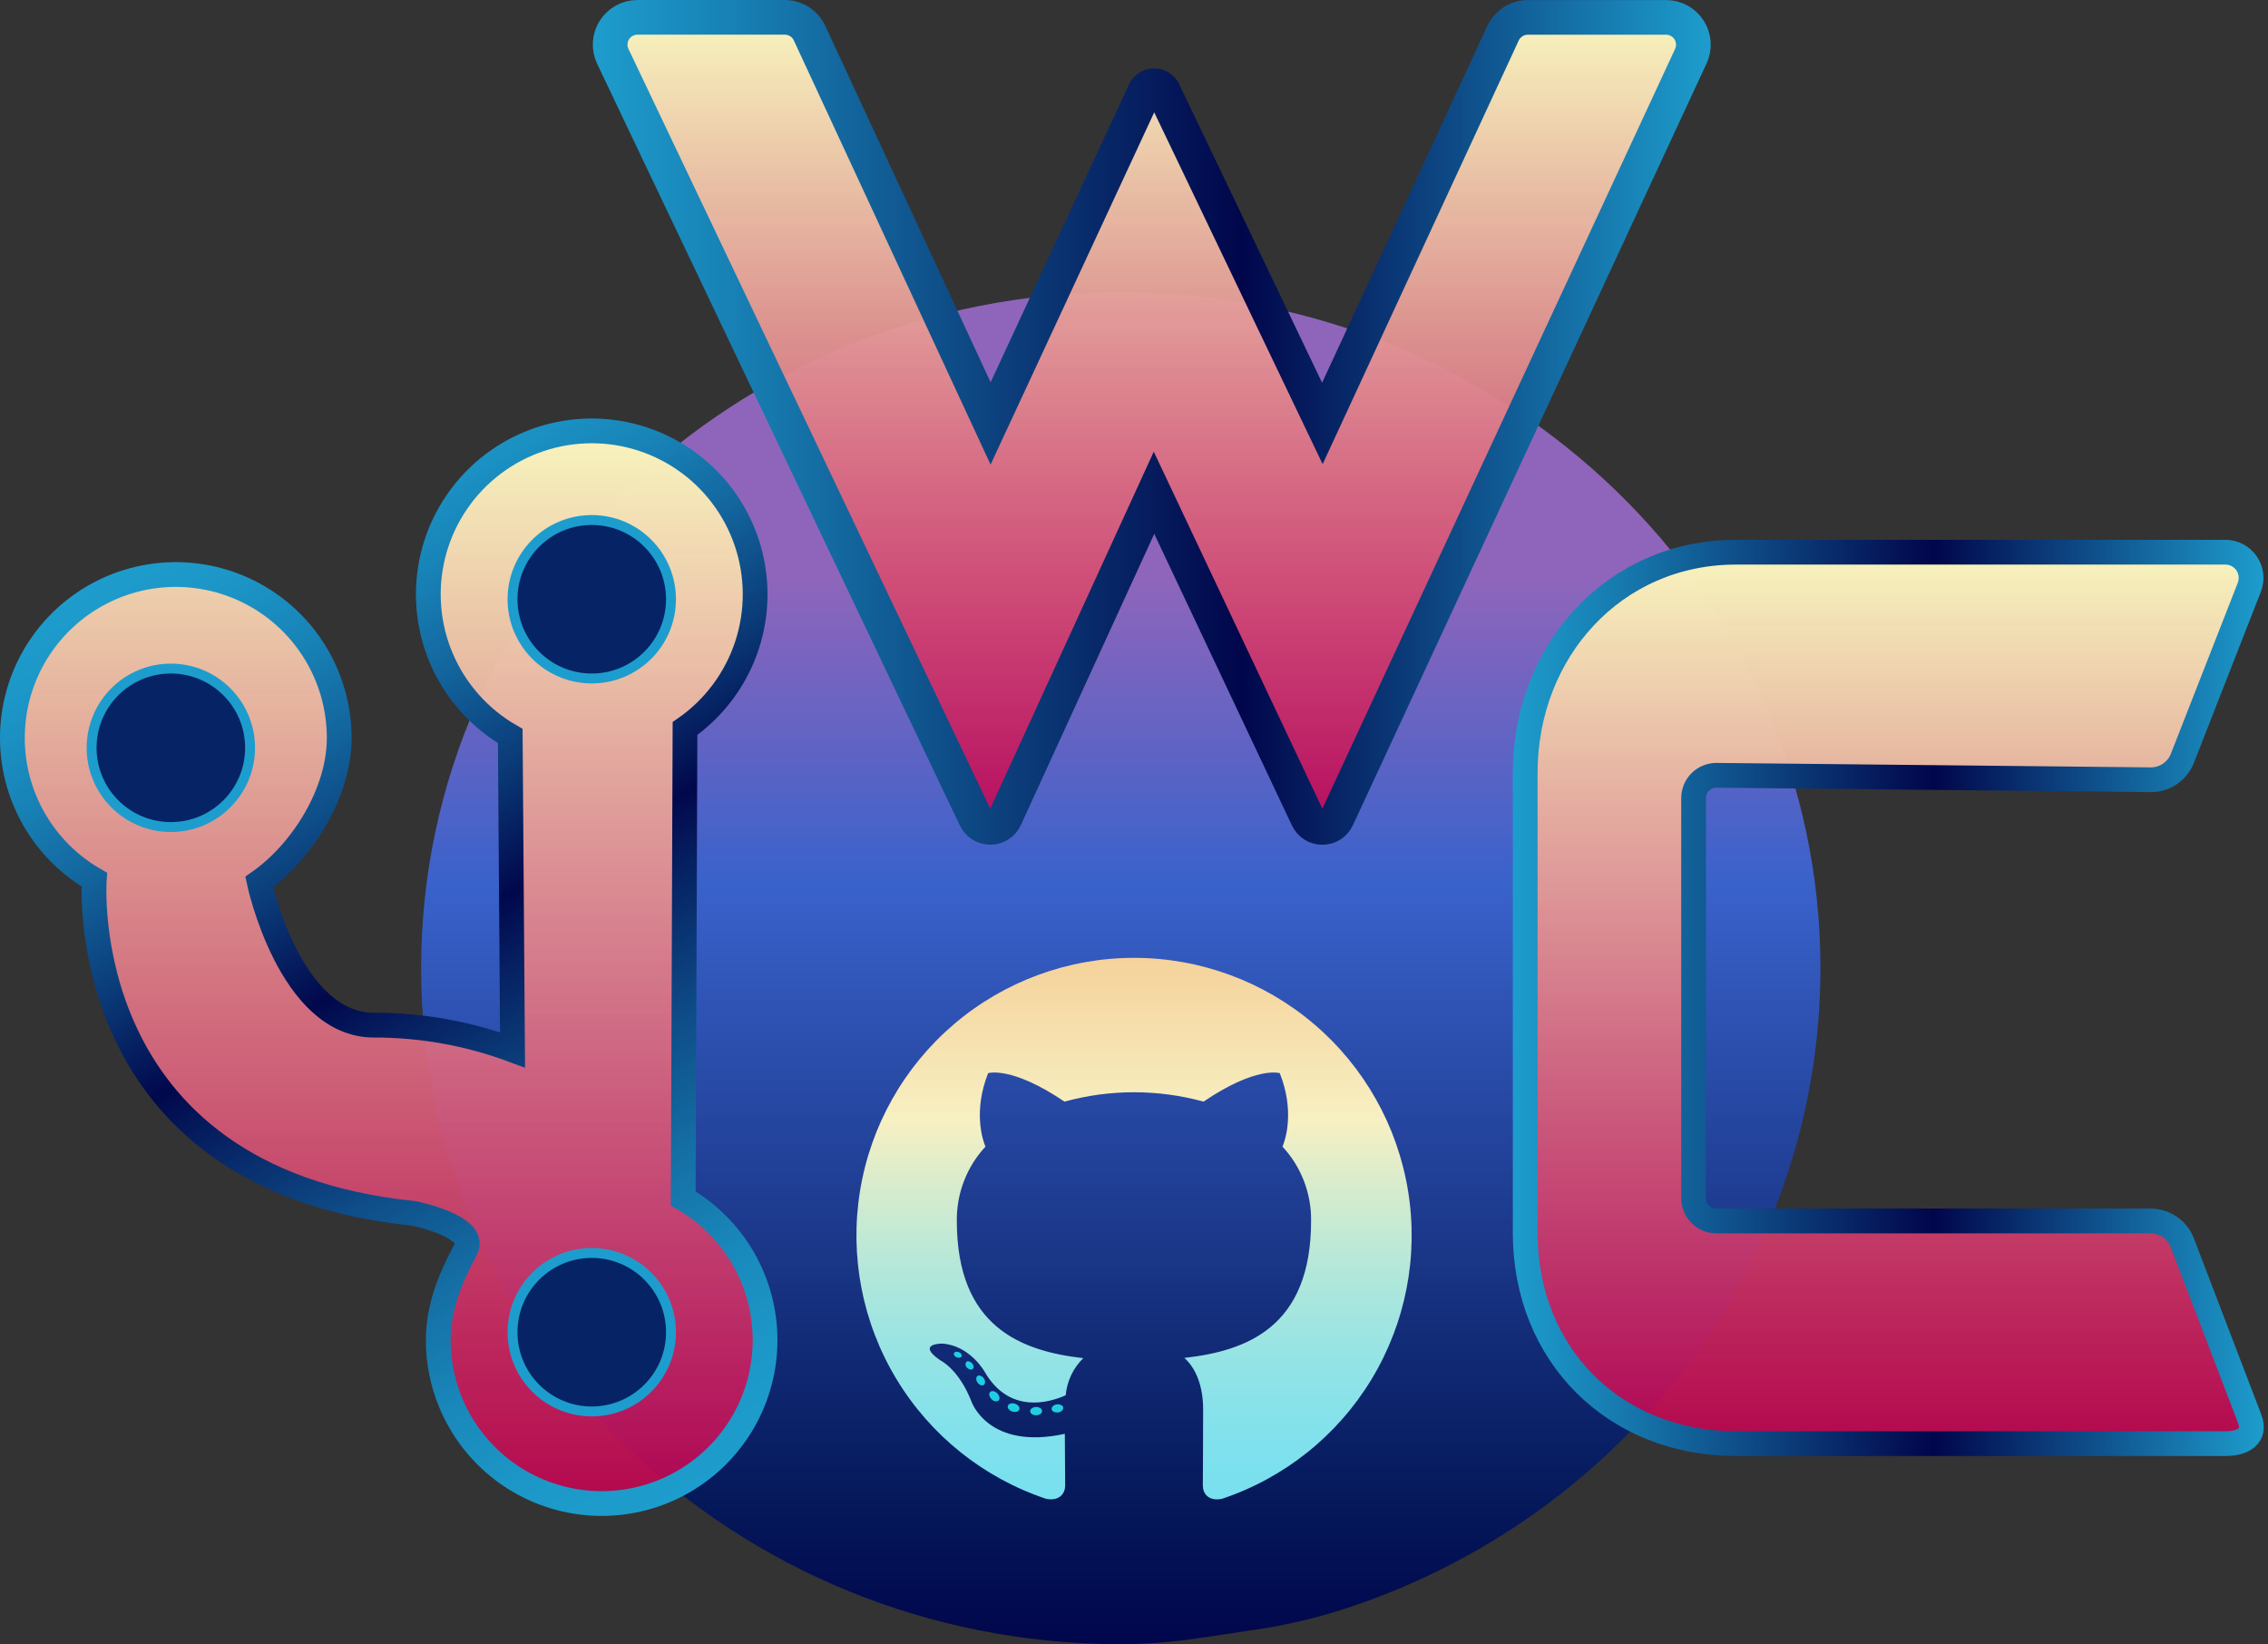 <svg width="458" height="332" viewBox="0 0 458 332" fill="none" xmlns="http://www.w3.org/2000/svg">
<rect x="0" y="0" width="458" height="332" fill="#333333" stroke="none"/>
<path d="M253.13 329.13C259.151 328.265 265.091 326.907 270.89 325.07C327.09 307.07 367.62 255.84 367.62 195.5C367.62 120.11 304.35 59 226.31 59C148.27 59 85.04 120.11 85.04 195.5C85.04 270.89 148.31 332 226.35 332H226.45C231.808 331.967 237.155 331.539 242.45 330.72L253.13 329.13Z" fill="url(#paint0_linear_2_6)"/>
<path d="M440.72 153.1L454.23 118.58C454.538 117.794 454.649 116.944 454.553 116.105C454.458 115.266 454.16 114.463 453.684 113.765C453.208 113.068 452.569 112.497 451.822 112.102C451.076 111.707 450.244 111.501 449.4 111.5H350.57C325.95 111.5 308 131.45 308 156.06V248.94C308 273.55 326 291.5 350.57 291.5H449.46C453.1 291.5 455.61 289.85 454.3 286.5L440.69 250.93C440.192 249.639 439.315 248.529 438.175 247.746C437.034 246.962 435.684 246.542 434.3 246.54H346.61C346.005 246.541 345.406 246.423 344.847 246.193C344.287 245.962 343.779 245.624 343.351 245.196C342.923 244.769 342.583 244.261 342.351 243.703C342.119 243.144 342 242.545 342 241.94V161.15C342 160.542 342.121 159.939 342.355 159.378C342.589 158.817 342.933 158.307 343.365 157.88C343.797 157.452 344.31 157.114 344.874 156.886C345.438 156.657 346.042 156.543 346.65 156.55L434.28 157.45C435.668 157.465 437.028 157.057 438.179 156.28C439.33 155.503 440.216 154.394 440.72 153.1Z" fill="url(#paint1_linear_2_6)" stroke="url(#paint2_linear_2_6)" stroke-width="5" stroke-miterlimit="10"/>
<path d="M194.17 273.89C194.05 274.17 193.61 274.25 193.17 274.06C192.73 273.87 192.53 273.5 192.66 273.22C192.79 272.94 193.22 272.85 193.66 273.04C194.1 273.23 194.3 273.61 194.16 273.89H194.17Z" fill="#20CEE3"/>
<path d="M196.44 276.42C196.17 276.67 195.65 276.55 195.29 276.16C195.122 276.023 195.012 275.827 194.982 275.611C194.952 275.396 195.005 275.178 195.13 275C195.41 274.75 195.91 274.87 196.28 275.26C196.65 275.65 196.72 276.17 196.44 276.42Z" fill="#20CEE3"/>
<path d="M198.65 279.65C198.31 279.89 197.74 279.65 197.4 279.17C197.06 278.69 197.05 278.07 197.4 277.83C197.75 277.59 198.31 277.83 198.66 278.3C199.01 278.77 199 279.41 198.66 279.65H198.65Z" fill="#20CEE3"/>
<path d="M201.68 282.75C201.37 283.09 200.68 283 200.24 282.54C199.8 282.08 199.61 281.44 199.92 281.1C200.23 280.76 200.92 280.86 201.37 281.32C201.82 281.78 202 282.41 201.68 282.75Z" fill="#20CEE3"/>
<path d="M205.85 284.58C205.72 285.02 205.09 285.22 204.45 285.03C203.81 284.84 203.4 284.33 203.53 283.88C203.66 283.43 204.3 283.23 204.94 283.43C205.58 283.63 205.99 284.13 205.85 284.58Z" fill="#20CEE3"/>
<path d="M210.44 284.92C210.44 285.38 209.92 285.76 209.25 285.77C208.58 285.78 208.04 285.41 208.03 284.96C208.02 284.51 208.56 284.11 209.23 284.1C209.9 284.09 210.44 284.46 210.44 284.92Z" fill="#20CEE3"/>
<path d="M214.71 284.19C214.79 284.64 214.33 285.1 213.71 285.19C213.09 285.28 212.45 285.03 212.37 284.58C212.29 284.13 212.76 283.66 213.37 283.58C213.98 283.5 214.63 283.73 214.71 284.19Z" fill="#20CEE3"/>
<path fill-rule="evenodd" clip-rule="evenodd" d="M229.04 193.41C215.727 193.402 202.845 198.133 192.701 206.755C182.557 215.377 175.812 227.328 173.675 240.469C171.537 253.61 174.146 267.082 181.034 278.475C187.922 289.868 198.641 298.438 211.27 302.65C214.07 303.17 215.1 301.44 215.1 299.96C215.1 298.48 215.05 294.2 215.03 289.52C199.43 292.91 196.14 282.91 196.14 282.91C193.59 276.43 189.92 274.7 189.92 274.7C184.83 271.22 190.3 271.3 190.3 271.3C195.93 271.69 198.89 277.07 198.89 277.07C203.89 285.64 212.01 283.17 215.21 281.73C215.46 278.889 216.72 276.232 218.76 274.24C206.31 272.82 193.22 268.01 193.22 246.53C193.15 240.974 195.22 235.603 199 231.53C198.42 230.12 196.5 224.41 199.54 216.69C199.54 216.69 204.25 215.19 214.96 222.44C224.15 219.92 233.85 219.92 243.04 222.44C253.74 215.19 258.44 216.69 258.44 216.69C261.49 224.41 259.57 230.12 258.99 231.53C262.767 235.604 264.832 240.975 264.76 246.53C264.76 268.06 251.64 272.8 239.16 274.19C241.16 275.93 242.96 279.34 242.96 284.57C242.96 292.07 242.9 298.11 242.9 299.96C242.9 301.45 243.9 303.2 246.75 302.65C259.375 298.439 270.089 289.875 276.978 278.488C283.867 267.101 286.48 253.635 284.35 240.499C282.221 227.362 275.487 215.411 265.353 206.784C255.22 198.157 242.348 193.416 229.04 193.41Z" fill="url(#paint3_linear_2_6)"/>
<path d="M123.75 11.38L196.97 165.14C197.233 165.714 197.656 166.201 198.188 166.543C198.719 166.884 199.338 167.065 199.97 167.065C200.602 167.065 201.22 166.884 201.752 166.543C202.284 166.201 202.707 165.714 202.97 165.14L233.04 99.5L264.04 165.14C264.3 165.718 264.722 166.208 265.254 166.552C265.786 166.896 266.406 167.079 267.04 167.079C267.674 167.079 268.294 166.896 268.826 166.552C269.358 166.208 269.78 165.718 270.04 165.14L341.45 11.34C341.84 10.5 342.012 9.576 341.95 8.652C341.888 7.728 341.594 6.835 341.096 6.055C340.598 5.274 339.911 4.632 339.099 4.187C338.287 3.743 337.376 3.51 336.45 3.51H308.52C307.47 3.513 306.442 3.815 305.557 4.38C304.672 4.944 303.965 5.749 303.52 6.7L267.04 85.5L234.96 18.5C234.789 18.142 234.521 17.84 234.185 17.629C233.85 17.417 233.461 17.305 233.065 17.305C232.669 17.305 232.28 17.417 231.945 17.629C231.609 17.84 231.341 18.142 231.17 18.5L200.04 85.5L163.48 6.69C163.038 5.737 162.332 4.93 161.446 4.365C160.56 3.8 159.531 3.5 158.48 3.5H128.73C127.799 3.499 126.883 3.734 126.068 4.183C125.252 4.631 124.564 5.279 124.066 6.066C123.569 6.853 123.279 7.753 123.224 8.682C123.169 9.612 123.35 10.54 123.75 11.38Z" fill="url(#paint4_linear_2_6)" stroke="url(#paint5_linear_2_6)" stroke-width="7" stroke-miterlimit="10"/>
<path d="M94.04 252.31C91.04 257.85 88.5 263.84 88.5 270.61C88.502 276.404 90.03 282.094 92.929 287.11C95.829 292.126 99.997 296.291 105.017 299.185C110.036 302.078 115.728 303.6 121.522 303.596C127.315 303.592 133.006 302.063 138.021 299.163C143.036 296.262 147.2 292.093 150.092 287.073C152.985 282.053 154.505 276.36 154.5 270.567C154.495 264.773 152.964 259.083 150.063 254.068C147.161 249.054 142.99 244.892 137.97 242L138.33 147.1C144.199 143.02 148.585 137.144 150.827 130.356C153.07 123.569 153.048 116.237 150.764 109.463C148.481 102.689 144.06 96.84 138.166 92.795C132.272 88.751 125.224 86.729 118.083 87.034C110.941 87.34 104.091 89.956 98.565 94.49C93.038 99.023 89.132 105.229 87.436 112.173C85.74 119.117 86.344 126.424 89.158 132.995C91.972 139.566 96.844 145.046 103.04 148.61L103.5 212C94.541 208.672 85.057 206.978 75.5 207C58.5 207 52.33 178.1 52.33 178.1C60.9 172.1 68.5 160.23 68.5 149C68.499 143.206 66.972 137.514 64.072 132.497C61.173 127.48 57.004 123.315 51.985 120.42C46.965 117.526 41.272 116.004 35.478 116.008C29.683 116.012 23.992 117.542 18.977 120.443C13.961 123.344 9.798 127.515 6.905 132.536C4.013 137.557 2.494 143.25 2.5 149.045C2.506 154.839 4.038 160.53 6.942 165.544C9.845 170.558 14.018 174.72 19.04 177.61C19.04 177.61 14.5 238 83.5 245C83.5 245 96.57 247.61 94.04 252.31Z" fill="url(#paint6_linear_2_6)" stroke="url(#paint7_linear_2_6)" stroke-width="5" stroke-miterlimit="10"/>
<path d="M119.5 285C128.337 285 135.5 277.837 135.5 269C135.5 260.163 128.337 253 119.5 253C110.663 253 103.5 260.163 103.5 269C103.5 277.837 110.663 285 119.5 285Z" fill="#062465" stroke="#1D9DCD" stroke-width="2" stroke-miterlimit="10"/>
<path d="M119.5 137C128.337 137 135.5 129.837 135.5 121C135.5 112.163 128.337 105 119.5 105C110.663 105 103.5 112.163 103.5 121C103.5 129.837 110.663 137 119.5 137Z" fill="#062465" stroke="#1D9DCD" stroke-width="2" stroke-miterlimit="10"/>
<path d="M34.5 167C43.337 167 50.5 159.837 50.5 151C50.5 142.163 43.337 135 34.5 135C25.663 135 18.5 142.163 18.5 151C18.5 159.837 25.663 167 34.5 167Z" fill="#062465" stroke="#1D9DCD" stroke-width="2" stroke-miterlimit="10"/>
<defs>
<linearGradient id="paint0_linear_2_6" x1="226.31" y1="59" x2="226.31" y2="332" gradientUnits="userSpaceOnUse">
<stop offset="0.21" stop-color="#8F65BB"/>
<stop offset="0.438" stop-color="#3962CB"/>
<stop offset="0.891" stop-color="#05195B"/>
<stop offset="1" stop-color="#01064B"/>
</linearGradient>
<linearGradient id="paint1_linear_2_6" x1="381.326" y1="111.5" x2="381.326" y2="291.5" gradientUnits="userSpaceOnUse">
<stop stop-color="#F8F5BE"/>
<stop offset="1" stop-color="#C50251" stop-opacity="0.88"/>
</linearGradient>
<linearGradient id="paint2_linear_2_6" x1="305.5" y1="201.5" x2="457.15" y2="201.5" gradientUnits="userSpaceOnUse">
<stop stop-color="#1D9DCD"/>
<stop offset="0.15" stop-color="#1678AD"/>
<stop offset="0.49" stop-color="#05195B"/>
<stop offset="0.56" stop-color="#01064B"/>
<stop offset="1" stop-color="#1D9DCD"/>
</linearGradient>
<linearGradient id="paint3_linear_2_6" x1="228.99" y1="193.41" x2="228.99" y2="302.75" gradientUnits="userSpaceOnUse">
<stop stop-color="#F5D29B"/>
<stop offset="0.3" stop-color="#F7F0C2"/>
<stop offset="0.41" stop-color="#DAECCC"/>
<stop offset="0.59" stop-color="#B0E7DB"/>
<stop offset="0.76" stop-color="#91E3E6"/>
<stop offset="0.9" stop-color="#7FE1ED"/>
<stop offset="1" stop-color="#78E0EF"/>
</linearGradient>
<linearGradient id="paint4_linear_2_6" x1="232.588" y1="3.5" x2="232.588" y2="167.079" gradientUnits="userSpaceOnUse">
<stop stop-color="#F8F5BE"/>
<stop offset="1" stop-color="#C50251" stop-opacity="0.88"/>
</linearGradient>
<linearGradient id="paint5_linear_2_6" x1="119.71" y1="85.27" x2="345.39" y2="85.27" gradientUnits="userSpaceOnUse">
<stop stop-color="#1D9DCD"/>
<stop offset="0.16" stop-color="#1678AD"/>
<stop offset="0.51" stop-color="#05195B"/>
<stop offset="0.58" stop-color="#01064B"/>
<stop offset="1" stop-color="#1D9DCD"/>
</linearGradient>
<linearGradient id="paint6_linear_2_6" x1="78.5" y1="87.004" x2="78.5" y2="303.596" gradientUnits="userSpaceOnUse">
<stop stop-color="#F8F5BE"/>
<stop offset="1" stop-color="#C50251" stop-opacity="0.88"/>
</linearGradient>
<linearGradient id="paint7_linear_2_6" x1="162.67" y1="287.83" x2="53.01" y2="97.89" gradientUnits="userSpaceOnUse">
<stop stop-color="#1D9DCD"/>
<stop offset="0.08" stop-color="#1C98C8"/>
<stop offset="0.17" stop-color="#1989BB"/>
<stop offset="0.27" stop-color="#1570A6"/>
<stop offset="0.38" stop-color="#0E4D88"/>
<stop offset="0.5" stop-color="#062162"/>
<stop offset="0.56" stop-color="#01084C"/>
<stop offset="0.67" stop-color="#0B3D7A"/>
<stop offset="0.77" stop-color="#13669E"/>
<stop offset="0.86" stop-color="#1884B8"/>
<stop offset="0.94" stop-color="#1C96C7"/>
<stop offset="1" stop-color="#1D9DCD"/>
</linearGradient>
</defs>
</svg>
